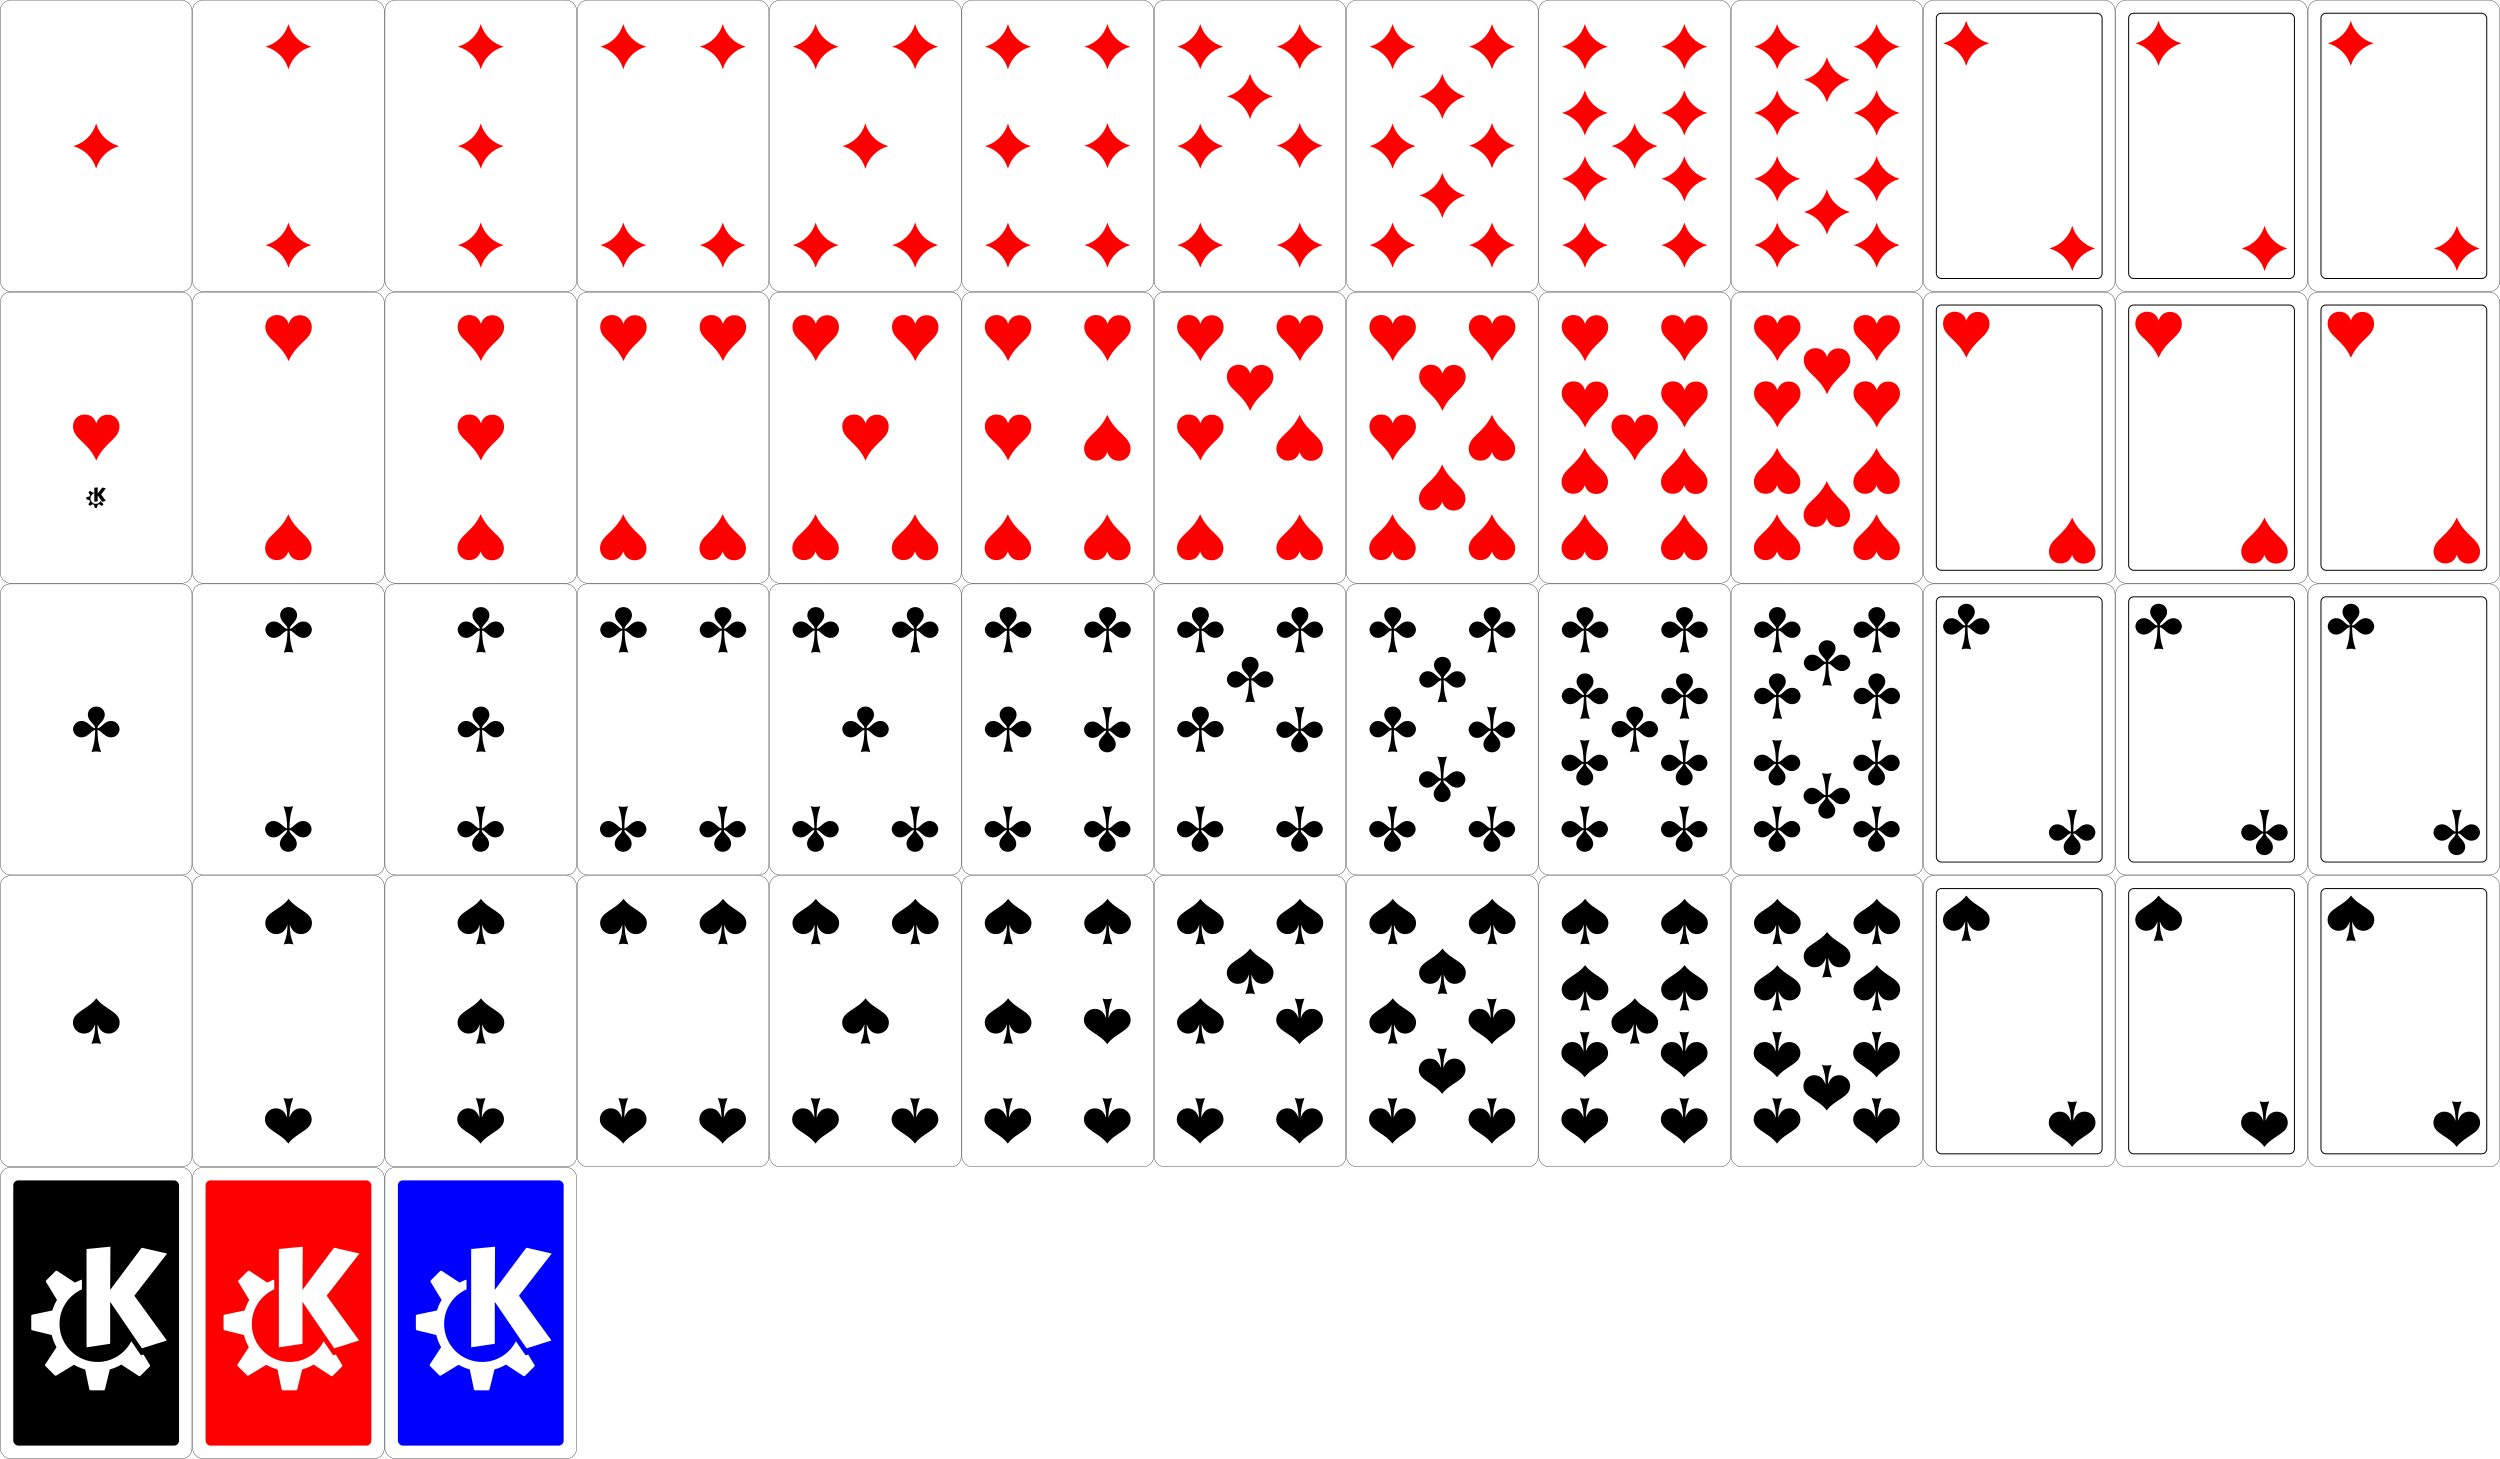 <?xml version="1.0" encoding="UTF-8" standalone="no"?>
<!DOCTYPE svg PUBLIC "-//W3C//DTD SVG 20010904//EN"
"http://www.w3.org/TR/2001/REC-SVG-20010904/DTD/svg10.dtd">
<!--
*
* Copyright 2004, 2006 Luciano Montanaro
*
-->
<svg id="svgtest"
	xmlns="http://www.w3.org/2000/svg"
	xmlns:xlink="http://www.w3.org/1999/xlink" viewBox="0 0 754 440"
	width="754mm"
	height="440mm"
	>
	<desc lang="en">
		"Tigullio" is a 52-cards deck based on a "Genovese" card deck.
	</desc>
	<defs id="definitions"> 
		
		<!-- The card outline -->
		
		<g id="card-outline" width="58" height="88" viewBox="0 0 58 88">
			<rect style="fill:white;stroke:black;stroke-width:.1;"
				x="0.1" y="0.1" width="57.8" height="87.8" rx="3" />
		</g>
		
		<!-- The suit symbols -->
		
		<g id="diamond" transform="scale(.28)"
			width="14" height="14" viewBox="0 0 50 50" overflow="visible"> 
			<path style="fill:red;" 
				d="M 49.682 25.245 C 37.807 21.932 28.432 12.745 24.995 0.87 C 21.557 12.745 12.182 21.932 0.307 25.245 C 12.182 28.557 21.557 37.745 24.995 49.62 C 28.432 37.745 37.807 28.557 49.682 25.245 z " />
		</g>
		<g id="heart" transform="scale(.28)"
			width="14" height="14" viewBox="0 0 51 50" overflow="visible"> 
			<path style="fill:red;" 
				d="M 25.125 9.562 C 23.625 4.938 20.25 0.125 12.688 0.062 C 5.812 0 0.125 5.188 0.062 12.625 C 0 26.562 16.062 29.188 25.062 49.5 L 25.062 49.812 C 34.062 29.375 50.188 26.812 50.125 12.812 C 50.062 5.375 44.375 0.188 37.562 0.25 C 30 0.312 26.688 5.062 25.125 9.625 L 25.125 9.562 z " />
		</g>
		<g id="spade" transform="scale(.28)"
			width="14" height="14" viewBox="0 0 51 50" overflow="visible"> 
			<path style="fill:black;" 
				d="M 25.188 48.75 C 26.688 48.75 29.312 48.938 30.375 49.625 C 26.812 39.438 26.625 36.188 26.438 28.25 C 27.688 31.625 30.438 38.312 38.562 38.312 C 44.812 38.375 50.312 33.312 50.312 26.5 C 50.375 14.5 34.125 12.5 25.188 0.312 C 16.188 12.5 0 14.5 0 26.5 C 0 33.312 5.562 38.375 11.812 38.312 C 19.938 38.312 22.688 31.625 23.938 28.25 C 23.688 36.188 23.5 39.438 19.938 49.625 C 21 48.938 23.688 48.75 25.125 48.75 " />
		</g>
		<g id="club" transform="scale(.28)"
			width="14" height="14" viewBox="0 0 51 50" overflow="visible"> 
			<path style="fill:black;" 
				d="M 25.148 48.774 C 23.663 48.774 21.013 48.929 19.934 49.606 C 23.503 39.423 23.718 33.599 23.913 25.668 C 19.947 25.798 16.504 33.605 9.141 33.535 C 3.473 33.469 0.13 28.802 0.13 24.576 C 0.179 21.388 3.005 15.862 9.167 15.864 C 16.956 15.866 19.556 23.717 23.912 23.704 C 23.939 19.184 16.098 16.568 16.059 8.972 C 16.059 4.786 19.271 0.468 25.161 0.325 C 31.051 0.468 34.263 4.786 34.263 8.972 C 34.224 16.568 26.383 19.184 26.409 23.704 C 30.765 23.717 33.366 15.866 41.154 15.864 C 47.316 15.862 50.142 21.388 50.191 24.576 C 50.191 28.802 46.849 33.469 41.18 33.535 C 33.817 33.605 30.375 25.798 26.409 25.668 C 26.604 33.599 26.818 39.423 30.387 49.606 C 29.308 48.929 26.658 48.774 25.174 48.774 " /> 
		</g>
		
		<!-- Rotated suit symbols -->
		
		<g id="diamond-r"> 
			<use width="14" height="14" href="#diamond" transform="rotate(180,7,7)" />	
		</g> 
		<g id="heart-r"> 
			<use width="14" height="14" href="#heart" transform="rotate(180,7,7)" />	
		</g> 
		<g id="club-r"> 
			<use width="14" height="14" href="#club" transform="rotate(180,7,7)" />	
		</g> 
		<g id="spade-r"> 
			<use width="14" height="14" href="#spade" transform="rotate(180,7,7)" />	
		</g> 
		
		<!-- Outlines for the figures -->
		
		<g id="diamond-fig" overflow="visible" >
			<rect style="fill:none;stroke:black;stroke-width:.3" 
				x="4" y="4" width="50" height="80" rx="1.5" />
			<use x="6" y="6" href="#diamond" />
			<use x="38" y="68" href="#diamond-r" />
		</g>
		<g id="heart-fig" overflow="visible" >
			<rect style="fill:none;stroke:black;stroke-width:.3" 
				x="4" y="4" width="50" height="80" rx="1.5" />
			<use x="6" y="6" width="14" height="14" href="#heart" />
			<use x="38" y="68" width="14" height="14" href="#heart-r" />
		</g>
		<g id="club-fig" overflow="visible" >
			<rect style="fill:none;stroke:black;stroke-width:.3" 
				x="4" y="4" width="50" height="80" rx="1.5" />
			<use x="6" y="6" width="14" height="14" href="#club" />
			<use x="38" y="68" width="14" height="14" href="#club-r" />
		</g>
		<g id="spade-fig" overflow="visible" >
			<rect style="fill:none;stroke:black;stroke-width:.3" 
				x="4" y="4" width="50" height="80" rx="1.5" />
			<use x="6" y="6" width="14" height="14" href="#spade" />
			<use x="38" y="68" width="14" height="14" href="#spade-r" />
		</g>
		
		<!-- Components for the numeric cards: Diamonds -->
		
		<g id="diamond-g1" >
			<use x="0" y="37" href="#diamond" />
		</g>
		<g id="diamond-g2" >
			<use x="0" y="7" href="#diamond" />
			<use x="0" y="67" href="#diamond-r" />
		</g>
		<g id="diamond-g2-r" >
			<use x="0" y="0" href="#diamond-g2" transform="rotate(180,7,44) "/>
		</g>
		<g id="diamond-g3" >
			<use href="#diamond-g1" />
			<use href="#diamond-g2" />
		</g>
		<g id="diamond-g3-r" > 
			<use href="#diamond-g3" transform="rotate(180,7,44)" />	
		</g> 
		<g id="diamond-g4" >
			<use href="#diamond-g2" />
			<use x="0" y="27" href="#diamond" />
			<use x="0" y="47" href="#diamond-r" />
		</g>
		<g id="diamond-g4-r" >
			<use href="#diamond-g4" transform="rotate(180,7,44)" />	
		</g>

		<!-- Components for the numeric cards: Hearts -->

		<g id="heart-g1" >
			<use x="0" y="37" href="#heart" />
		</g>
		<g id="heart-g2" >
			<use x="0" y="7" href="#heart" />
			<use x="0" y="67" href="#heart-r" />
		</g>
		<g id="heart-g2-r" >
			<use x="0" y="0" href="#heart-g2" transform="rotate(180,7,44) "/>
		</g>
		<g id="heart-g3" >
			<use href="#heart-g1" />
			<use href="#heart-g2" />
		</g>
		<g id="heart-g3-r" > 
			<use href="#heart-g3" transform="rotate(180,7,44)" />	
		</g> 
		<g id="heart-g4" >
			<use href="#heart-g2" />
			<use x="0" y="27" href="#heart" />
			<use x="0" y="47" href="#heart-r" />
		</g>
		<g id="heart-g4-r" >
			<use href="#heart-g4" transform="rotate(180,7,44)" />	
		</g>
		
		<!-- Components for the numeric cards: Clubs -->
		
		<g id="club-g1" >
			<use x="0" y="37" href="#club" />
		</g>
		<g id="club-g2" >
			<use x="0" y="7" href="#club" />
			<use x="0" y="67" href="#club-r" />
		</g>
		<g id="club-g2-r" >
			<use x="0" y="0" href="#club-g2" transform="rotate(180,7,44) "/>
		</g>
		<g id="club-g3" >
			<use href="#club-g1" />
			<use href="#club-g2" />
		</g>
		<g id="club-g3-r" > 
			<use href="#club-g3" transform="rotate(180,7,44)" />	
		</g> 
		<g id="club-g4" >
			<use href="#club-g2" />
			<use x="0" y="27" href="#club" />
			<use x="0" y="47" href="#club-r" />
		</g>
		<g id="club-g4-r" >
			<use href="#club-g4" transform="rotate(180,7,44)" />	
		</g>

		<!-- Components for the numeric cards: Spades -->
		
		<g id="spade-g1" >
			<use x="0" y="37" href="#spade" />
		</g>
		<g id="spade-g2" >
			<use x="0" y="7" href="#spade" />
			<use x="0" y="67" href="#spade-r" />
		</g>
		<g id="spade-g2-r" >
			<use x="0" y="0" href="#spade-g2" transform="rotate(180,7,44) "/>
		</g>
		<g id="spade-g3" >
			<use href="#spade-g1" />
			<use href="#spade-g2" />
		</g>
		<g id="spade-g3-r" > 
			<use href="#spade-g3" transform="rotate(180,7,44)" />	
		</g> 
		<g id="spade-g4" >
			<use href="#spade-g2" />
			<use x="0" y="27" href="#spade" />
			<use x="0" y="47" href="#spade-r" />
		</g>
		<g id="spade-g4-r" >
			<use href="#spade-g4" transform="rotate(180,7,44)" />	
		</g>

		<!-- The K-gear logo, for the firm logo on the ace of hearts --> 

		<g id="k-logo" viewBox="0 0 225 223.838" transform="scale(0.036)">
			<!--
			<path
			   d="M 23.296880,0.0000000 L 201.70313,0.0000000 C 214.51758,0.0000000 225.00000,10.483400 225.00000,23.296880 L 225.00000,200.54150 C 225.00000,213.35400 214.51758,223.83838 201.70312,223.83838 L 23.296880,223.83838 C 10.482420,223.83838 0.0000000,213.35400 0.0000000,200.54150 L 0.0000000,23.296880 C 0.0000000,10.483400 10.482420,0.0000000 23.296880,0.0000000 z "
			   id="path1065_2_" 
			   style="fill:#0068c6;fill-opacity:1.0000000;fill-rule:evenodd"			/>

			<path
			   d="M 25.281250,9.3125000 C 16.499030,9.3125000 9.3125002,16.498530 9.3125000,25.281250 L 9.3125000,198.56250 C 9.3125000,207.34473 16.499019,214.59374 25.281250,214.59375 L 199.71875,214.59375 C 208.50098,214.59375 215.68750,207.34474 215.68750,198.56250 L 215.68750,25.281250 C 215.68750,16.498530 208.50097,9.3124997 199.71875,9.3125000 L 25.281250,9.3125000 z M 25.625000,16.218750 L 199.37500,16.218750 C 204.51562,16.218750 208.68751,20.433591 208.68750,25.625000 L 208.68750,198.31250 C 208.68750,203.45508 204.51562,207.62500 199.37500,207.62500 L 25.625000,207.62500 C 20.483890,207.62500 16.312499,203.45508 16.312500,198.31250 L 16.312500,25.625000 C 16.312500,20.433590 20.483891,16.218750 25.625000,16.218750 z "
			   style="fill:#ffffff"
			   id="path73" />
		   	-->
			<polygon
			   points="95.642,148.227 95.642,30.529 124.227,27.793 123.924,79.494 161.637,29.011 192.047,36.003 152.814,86.488 191.742,140.015 161.939,149.445 123.924,93.787 123.924,143.968 95.642,148.227 "
			   id="path5692_2_" />

			<path
			   d="M 163.82,156.836 L 161.351,157.618 C 160.99,157.731 160.598,157.596 160.386,157.283 C 160.386,157.283 155.514,150.153 149.223,140.946 C 141.702,155.665 126.401,165.747 108.732,165.747 C 83.629,165.747 63.277,145.394 63.277,120.29 C 63.277,101.822 74.293,85.939 90.106,78.825 L 90.106,67.099 C 87.228,68.105 84.446,69.319 81.804,70.758 C 81.801,70.756 81.798,70.751 81.791,70.748 L 60.378,56.705 C 59.801,56.328 59.042,56.406 58.557,56.894 L 47.338,68.111 C 46.866,68.584 46.777,69.319 47.125,69.892 L 60.259,91.523 C 57.93,95.439 56.064,99.663 54.729,104.117 L 30.616,109.133 C 29.945,109.272 29.461,109.866 29.461,110.555 L 29.461,126.417 C 29.461,127.088 29.919,127.669 30.566,127.826 L 53.97,133.546 C 55.218,138.706 57.153,143.597 59.709,148.092 L 46.163,168.75 C 45.785,169.328 45.864,170.088 46.352,170.575 L 57.567,181.792 C 58.039,182.262 58.775,182.353 59.351,182.007 L 80.579,169.115 C 84.749,171.521 89.246,173.415 93.999,174.699 L 98.951,198.513 C 99.091,199.188 99.688,199.668 100.372,199.668 L 116.237,199.668 C 116.904,199.668 117.485,199.213 117.645,198.559 L 123.479,174.695 C 128.379,173.373 133.013,171.402 137.284,168.886 L 158.204,182.604 C 158.779,182.983 159.539,182.907 160.027,182.418 L 171.246,171.202 C 171.721,170.727 171.807,169.994 171.458,169.422 L 163.82,156.836 z "
			   id="path79" />
		</g>	   

		<!-- Court cards figures -->

		<g id="jack-of-diamonds" width="58" height="88">
			<image width="58" height="88" xlink:href="jack-of-diamonds.svg"/>
		</g>
		<g id="jack-of-hearts" width="58" height="88">
			<image width="58" height="88" xlink:href="jack-of-hearts.svg"/>
		</g>
		<g id="jack-of-clubs" width="58" height="88">
			<image width="58" height="88" xlink:href="jack-of-clubs.svg"/>
		</g>
		<g id="jack-of-spades" width="58" height="88">
			<image width="58" height="88" xlink:href="jack-of-spades.svg"/>
		</g>
		
		<g id="queen-of-diamonds">
			<image width="58" height="88" xlink:href="queen-of-diamonds.svg"/>
		</g>
		<g id="queen-of-hearts" width="58" height="88">
			<image width="58" height="88" xlink:href="queen-of-hearts.svg"/>
		</g>
		<g id="queen-of-clubs" width="58" height="88">
			<image width="58" height="88" xlink:href="queen-of-clubs.svg"/>
		</g>
		<g id="queen-of-spades" width="58" height="88">
			<image width="58" height="88" xlink:href="queen-of-spades.svg"/>
		</g>
		
		<g id="king-of-diamonds" width="58" height="88">
			<image width="58" height="88" xlink:href="king-of-diamonds.svg"/>
		</g>
		<g id="king-of-hearts" width="58" height="88">
			<image width="58" height="88" xlink:href="king-of-hearts.svg"/>
		</g>
		<g id="king-of-clubs" width="58" height="88">
			<image width="58" height="88" xlink:href="king-of-clubs.svg"/>
		</g>
		<g id="king-of-spades" width="58" height="88">
			<image width="58" height="88" xlink:href="king-of-spades.svg"/>
		</g>
		
		<!-- Cards -->
		
		<!-- Diamond suit -->

		<g id="1_diamond" > 
			<use xlink:href="#card-outline" />
			<use xlink:href="#diamond-g1" x="22" y="0"/>
		</g>
		<g id="2_diamond" >
			<use xlink:href="#card-outline" />
			<use xlink:href="#diamond-g2" x="22" y="0"/>
		</g>
		<g id="3_diamond" >
			<use xlink:href="#card-outline" />
			<use xlink:href="#diamond-g3" x="22" y="0" />
		</g>
		<g id="4_diamond" >
			<use xlink:href="#card-outline" />
			<use xlink:href="#diamond-g2" x="7" y="0" />
			<use xlink:href="#diamond-g2-r" x="37" y="0" />
		</g>
		<g id="5_diamond" >
			<use xlink:href="#card-outline" />
			<use xlink:href="#diamond-g2" x="7" y="0" />
			<use xlink:href="#diamond-g2-r" x="37" y="0" />
			<use xlink:href="#diamond-g1" x="22" y="0"/>
		</g>
		<g id="6_diamond" >
			<use xlink:href="#card-outline" />
			<use xlink:href="#diamond-g3" x="7" y="0" />
			<use xlink:href="#diamond-g3-r" x="37" y="0" />
		</g>
		<g id="7_diamond" >
			<use xlink:href="#card-outline" />
			<use xlink:href="#diamond-g3" x="7" y="0" />
			<use xlink:href="#diamond" x="22" y="22" />
			<use xlink:href="#diamond-g3-r" x="37" y="0" />
		</g>
		<g id="8_diamond" >
			<use xlink:href="#card-outline" />
			<use xlink:href="#diamond-g3" x="7" y="0" />
			<use xlink:href="#diamond" x="22" y="22" />
			<use xlink:href="#diamond-r" x="22" y="52" />
			<use xlink:href="#diamond-g3-r" x="37" y="0" />
		</g>
		<g id="9_diamond" >
			<use xlink:href="#card-outline" />
			<use xlink:href="#diamond-g4" x="7" y="0" />
			<use xlink:href="#diamond-g1" x="22" y="0" />
			<use xlink:href="#diamond-g4-r" x="37" y="0" />
		</g>
		<g id="10_diamond" >
			<use xlink:href="#card-outline" />
			<use xlink:href="#diamond-g4" x="7" y="0" />
			<use xlink:href="#diamond" x="22" y="17" />
			<use xlink:href="#diamond-r" x="22" y="57" />
			<use xlink:href="#diamond-g4-r" x="37" y="0" />
		</g>
		<g id="jack_diamond" >
			<use xlink:href="#card-outline" />
			<use xlink:href="#diamond-fig" />
			<use xlink:href="#jack-of-diamonds" />
		</g>
		<g id="queen_diamond" >
			<use xlink:href="#card-outline" />
			<use xlink:href="#diamond-fig" />
			<use xlink:href="#queen-of-diamonds" />
		</g>
		<g id="king_diamond" >
			<use xlink:href="#card-outline" />
			<use xlink:href="#diamond-fig" />
			<use xlink:href="#king-of-diamonds" />
		</g>
		
		<!-- Heart suit -->

		<g id="1_heart" > 
			<use xlink:href="#card-outline" />
			<use xlink:href="#heart-g1" x="22" y="0"/>
			<use xlink:href="#k-logo" x="25" y="58"/>
		</g>
		<g id="2_heart" >
			<use xlink:href="#card-outline" />
			<use xlink:href="#heart-g2" x="22" y="0"/>
		</g>
		<g id="3_heart" >
			<use xlink:href="#card-outline" />
			<use xlink:href="#heart-g3" x="22" y="0" />
		</g>
		<g id="4_heart" >
			<use xlink:href="#card-outline" />
			<use xlink:href="#heart-g2" x="7" y="0" />
			<use xlink:href="#heart-g2-r" x="37" y="0" />
		</g>
		<g id="5_heart" >
			<use xlink:href="#card-outline" />
			<use xlink:href="#heart-g2" x="7" y="0" />
			<use xlink:href="#heart-g2-r" x="37" y="0" />
			<use xlink:href="#heart-g1" x="22" y="0"/>
		</g>
		<g id="6_heart" >
			<use xlink:href="#card-outline" />
			<use xlink:href="#heart-g3" x="7" y="0" />
			<use xlink:href="#heart-g3-r" x="37" y="0" />
		</g>
		<g id="7_heart" >
			<use xlink:href="#card-outline" />
			<use xlink:href="#heart-g3" x="7" y="0" />
			<use xlink:href="#heart" x="22" y="22" />
			<use xlink:href="#heart-g3-r" x="37" y="0" />
		</g>
		<g id="8_heart" >
			<use xlink:href="#card-outline" />
			<use xlink:href="#heart-g3" x="7" y="0" />
			<use xlink:href="#heart" x="22" y="22" />
			<use xlink:href="#heart-r" x="22" y="52" />
			<use xlink:href="#heart-g3-r" x="37" y="0" />
		</g>
		<g id="9_heart" >
			<use xlink:href="#card-outline" />
			<use xlink:href="#heart-g4" x="7" y="0" />
			<use xlink:href="#heart-g1" x="22" y="0" />
			<use xlink:href="#heart-g4-r" x="37" y="0" />
		</g>
		<g id="10_heart" >
			<use xlink:href="#card-outline" />
			<use xlink:href="#heart-g4" x="7" y="0" />
			<use xlink:href="#heart" x="22" y="17" />
			<use xlink:href="#heart-r" x="22" y="57" />
			<use xlink:href="#heart-g4-r" x="37" y="0" />
		</g>
		<g id="jack_heart" >
			<use xlink:href="#card-outline" />
			<use xlink:href="#heart-fig" />
			<use xlink:href="#jack-of-hearts" />
		</g>
		<g id="queen_heart" >
			<use xlink:href="#card-outline" />
			<use xlink:href="#heart-fig" />
			<use xlink:href="#queen-of-hearts" />
		</g>
		<g id="king_heart" >
			<use xlink:href="#card-outline" />
			<use xlink:href="#heart-fig" />
			<use xlink:href="#king-of-hearts" />
		</g>
		
		<!-- Club suit -->
		
		<g id="1_club" > 
			<use xlink:href="#card-outline" />
			<use xlink:href="#club-g1" x="22" y="0"/>
		</g>
		<g id="2_club" >
			<use xlink:href="#card-outline" />
			<use xlink:href="#club-g2" x="22" y="0"/>
		</g>
		<g id="3_club" >
			<use xlink:href="#card-outline" />
			<use xlink:href="#club-g3" x="22" y="0" />
		</g>
		<g id="4_club" >
			<use xlink:href="#card-outline" />
			<use xlink:href="#club-g2" x="7" y="0" />
			<use xlink:href="#club-g2-r" x="37" y="0" />
		</g>
		<g id="5_club" >
			<use xlink:href="#card-outline" />
			<use xlink:href="#club-g2" x="7" y="0" />
			<use xlink:href="#club-g2-r" x="37" y="0" />
			<use xlink:href="#club-g1" x="22" y="0"/>
		</g>
		<g id="6_club" >
			<use xlink:href="#card-outline" />
			<use xlink:href="#club-g3" x="7" y="0" />
			<use xlink:href="#club-g3-r" x="37" y="0" />
		</g>
		<g id="7_club" >
			<use xlink:href="#card-outline" />
			<use xlink:href="#club-g3" x="7" y="0" />
			<use xlink:href="#club" x="22" y="22" />
			<use xlink:href="#club-g3-r" x="37" y="0" />
		</g>
		<g id="8_club" >
			<use xlink:href="#card-outline" />
			<use xlink:href="#club-g3" x="7" y="0" />
			<use xlink:href="#club" x="22" y="22" />
			<use xlink:href="#club-r" x="22" y="52" />
			<use xlink:href="#club-g3-r" x="37" y="0" />
		</g>
		<g id="9_club" >
			<use xlink:href="#card-outline" />
			<use xlink:href="#club-g4" x="7" y="0" />
			<use xlink:href="#club-g1" x="22" y="0" />
			<use xlink:href="#club-g4-r" x="37" y="0" />
		</g>
		<g id="10_club" >
			<use xlink:href="#card-outline" />
			<use xlink:href="#club-g4" x="7" y="0" />
			<use xlink:href="#club" x="22" y="17" />
			<use xlink:href="#club-r" x="22" y="57" />
			<use xlink:href="#club-g4-r" x="37" y="0" />
		</g>
		<g id="jack_club" >
			<use xlink:href="#card-outline" />
			<use xlink:href="#club-fig" />
			<use xlink:href="#jack-of-clubs" />
		</g>
		<g id="queen_club" >
			<use xlink:href="#card-outline" />
			<use xlink:href="#club-fig" />
			<use xlink:href="#queen-of-clubs" />
		</g>
		<g id="king_club" width="58" height="88" >
			<use xlink:href="#card-outline" />
			<use xlink:href="#club-fig" />
			<use xlink:href="#king-of-clubs" />
		</g>
		
		<!-- Spade suit -->
		
		<g id="1_spade" > 
			<use xlink:href="#card-outline" />
			<use xlink:href="#spade-g1" x="22" y="0"/>
		</g>
		<g id="2_spade" >
			<use xlink:href="#card-outline" />
			<use xlink:href="#spade-g2" x="22" y="0"/>
		</g>
		<g id="3_spade" >
			<use xlink:href="#card-outline" />
			<use xlink:href="#spade-g3" x="22" y="0" />
		</g>
		<g id="4_spade" >
			<use xlink:href="#card-outline" />
			<use xlink:href="#spade-g2" x="7" y="0" />
			<use xlink:href="#spade-g2-r" x="37" y="0" />
		</g>
		<g id="5_spade" >
			<use xlink:href="#card-outline" />
			<use xlink:href="#spade-g2" x="7" y="0" />
			<use xlink:href="#spade-g2-r" x="37" y="0" />
			<use xlink:href="#spade-g1" x="22" y="0"/>
		</g>
		<g id="6_spade" >
			<use xlink:href="#card-outline" />
			<use xlink:href="#spade-g3" x="7" y="0" />
			<use xlink:href="#spade-g3-r" x="37" y="0" />
		</g>
		<g id="7_spade" >
			<use xlink:href="#card-outline" />
			<use xlink:href="#spade-g3" x="7" y="0" />
			<use xlink:href="#spade" x="22" y="22" />
			<use xlink:href="#spade-g3-r" x="37" y="0" />
		</g>
		<g id="8_spade" >
			<use xlink:href="#card-outline" />
			<use xlink:href="#spade-g3" x="7" y="0" />
			<use xlink:href="#spade" x="22" y="22" />
			<use xlink:href="#spade-r" x="22" y="52" />
			<use xlink:href="#spade-g3-r" x="37" y="0" />
		</g>
		<g id="9_spade" >
			<use xlink:href="#card-outline" />
			<use xlink:href="#spade-g4" x="7" y="0" />
			<use xlink:href="#spade-g1" x="22" y="0" />
			<use xlink:href="#spade-g4-r" x="37" y="0" />
		</g>
		<g id="10_spade" >
			<use xlink:href="#card-outline" />
			<use xlink:href="#spade-g4" x="7" y="0" />
			<use xlink:href="#spade" x="22" y="17" />
			<use xlink:href="#spade-r" x="22" y="57" />
			<use xlink:href="#spade-g4-r" x="37" y="0" />
		</g>
		<g id="jack_spade" >
			<use xlink:href="#card-outline" />
			<use xlink:href="#spade-fig" />
			<use xlink:href="#jack-of-spades" />
		</g>
		<g id="queen_spade" >
			<use xlink:href="#card-outline" />
			<use xlink:href="#spade-fig" />
			<use xlink:href="#queen-of-spades" />
		</g>
		<g id="king_spade" >
			<use xlink:href="#card-outline" />
			<use xlink:href="#spade-fig" />
			<use xlink:href="#king-of-spades" />
		</g>
		
		<!-- Card groups, for easy displaying -->
			
		<g id="diamond-suit" >
			<use xlink:href="#1_diamond" x="0" y="0" />
			<use xlink:href="#2_diamond" x="58" y="0" />
			<use xlink:href="#3_diamond" x="116" y="0" />
			<use xlink:href="#4_diamond" x="174" y="0" />
			<use xlink:href="#5_diamond" x="232" y="0" />
			<use xlink:href="#6_diamond" x="290" y="0" />
			<use xlink:href="#7_diamond" x="348" y="0" /> 
			<use xlink:href="#8_diamond" x="406" y="0" /> 
			<use xlink:href="#9_diamond" x="464" y="0" /> 
			<use xlink:href="#10_diamond" x="522" y="0" /> 
			<use xlink:href="#jack_diamond" x="580" y="0" />
			<use xlink:href="#queen_diamond" x="638" y="0" />
			<use xlink:href="#king_diamond" x="696" y="0" />
		</g>
		<g id="heart-suit" >
			<use xlink:href="#1_heart" x="0" y="0" />
			<use xlink:href="#2_heart" x="58" y="0" />
			<use xlink:href="#3_heart" x="116" y="0" />
			<use xlink:href="#4_heart" x="174" y="0" />
			<use xlink:href="#5_heart" x="232" y="0" />
			<use xlink:href="#6_heart" x="290" y="0" />
			<use xlink:href="#7_heart" x="348" y="0" /> 
			<use xlink:href="#8_heart" x="406" y="0" /> 
			<use xlink:href="#9_heart" x="464" y="0" /> 
			<use xlink:href="#10_heart" x="522" y="0" /> 
			<use xlink:href="#jack_heart" x="580" y="0" />
			<use xlink:href="#queen_heart" x="638" y="0" />
			<use xlink:href="#king_heart" x="696" y="0" />
		</g>
		<g id="club-suit" >
			<use xlink:href="#1_club" x="0" y="0" />
			<use xlink:href="#2_club" x="58" y="0" />
			<use xlink:href="#3_club" x="116" y="0" />
			<use xlink:href="#4_club" x="174" y="0" />
			<use xlink:href="#5_club" x="232" y="0" />
			<use xlink:href="#6_club" x="290" y="0" />
			<use xlink:href="#7_club" x="348" y="0" /> 
			<use xlink:href="#8_club" x="406" y="0" /> 
			<use xlink:href="#9_club" x="464" y="0" /> 
			<use xlink:href="#10_club" x="522" y="0" /> 
			<use xlink:href="#jack_club" x="580" y="0" />
			<use xlink:href="#queen_club" x="638" y="0" />
			<use xlink:href="#king_club" x="696" y="0" />
		</g>
		<g id="spade-suit" >
			<use xlink:href="#1_spade" x="0" y="0" />
			<use xlink:href="#2_spade" x="58" y="0" />
			<use xlink:href="#3_spade" x="116" y="0" />
			<use xlink:href="#4_spade" x="174" y="0" />
			<use xlink:href="#5_spade" x="232" y="0" />
			<use xlink:href="#6_spade" x="290" y="0" />
			<use xlink:href="#7_spade" x="348" y="0" /> 
			<use xlink:href="#8_spade" x="406" y="0" /> 
			<use xlink:href="#9_spade" x="464" y="0" /> 
			<use xlink:href="#10_spade" x="522" y="0" /> 
			<use xlink:href="#jack_spade" x="580" y="0" />
			<use xlink:href="#queen_spade" x="638" y="0" />
			<use xlink:href="#king_spade" x="696" y="0" />
		</g>
		
		<!-- Misc stuff: Card backs, jolly jockers... -->
		<g id="big-logo">
			<use xlink:href="#k-logo"
				transform="translate(4.5,4.5) scale(7) translate(-4.5,-4.5)"/>
		</g>
		<g id="back">
			<use xlink:href="#card-outline" />
			<rect style="fill:black;" 
				x="4" y="4" width="50" height="80" rx="1.5" />
			<use x="29" y="44" xlink:href="#big-logo" style="fill:white;" />
		</g>
		<g id="blue_back">
			<use xlink:href="#card-outline" />
			<rect style="fill:blue;" 
				x="4" y="4" width="50" height="80" rx="1.5" />
			<use x="29" y="44" xlink:href="#big-logo" style="fill:white;" />
		</g>
		<g id="red_back">
			<use xlink:href="#card-outline" />
			<rect style="fill:red;" 
				x="4" y="4" width="50" height="80" rx="1.5" />
			<use x="29" y="44" xlink:href="#big-logo" style="fill:white;" />
		</g>
		
		<g id="misc-cards">
			<use xlink:href="#back" x="0" y="0" />
			<use xlink:href="#red_back" x="58" y="0" />
			<use xlink:href="#blue_back" x="116" y="0" />
		</g>
	</defs>
	
	<use xlink:href="#diamond-suit" y="0" />
	<use xlink:href="#heart-suit" y="88" />
	<use xlink:href="#club-suit" y="176" />
	<use xlink:href="#spade-suit" y="264" />
	<use xlink:href="#misc-cards" y="352" />
</svg>

<!--
	Disabled stuff goes here
-->

<!--
 vi: ts=4 sw=4
-->
